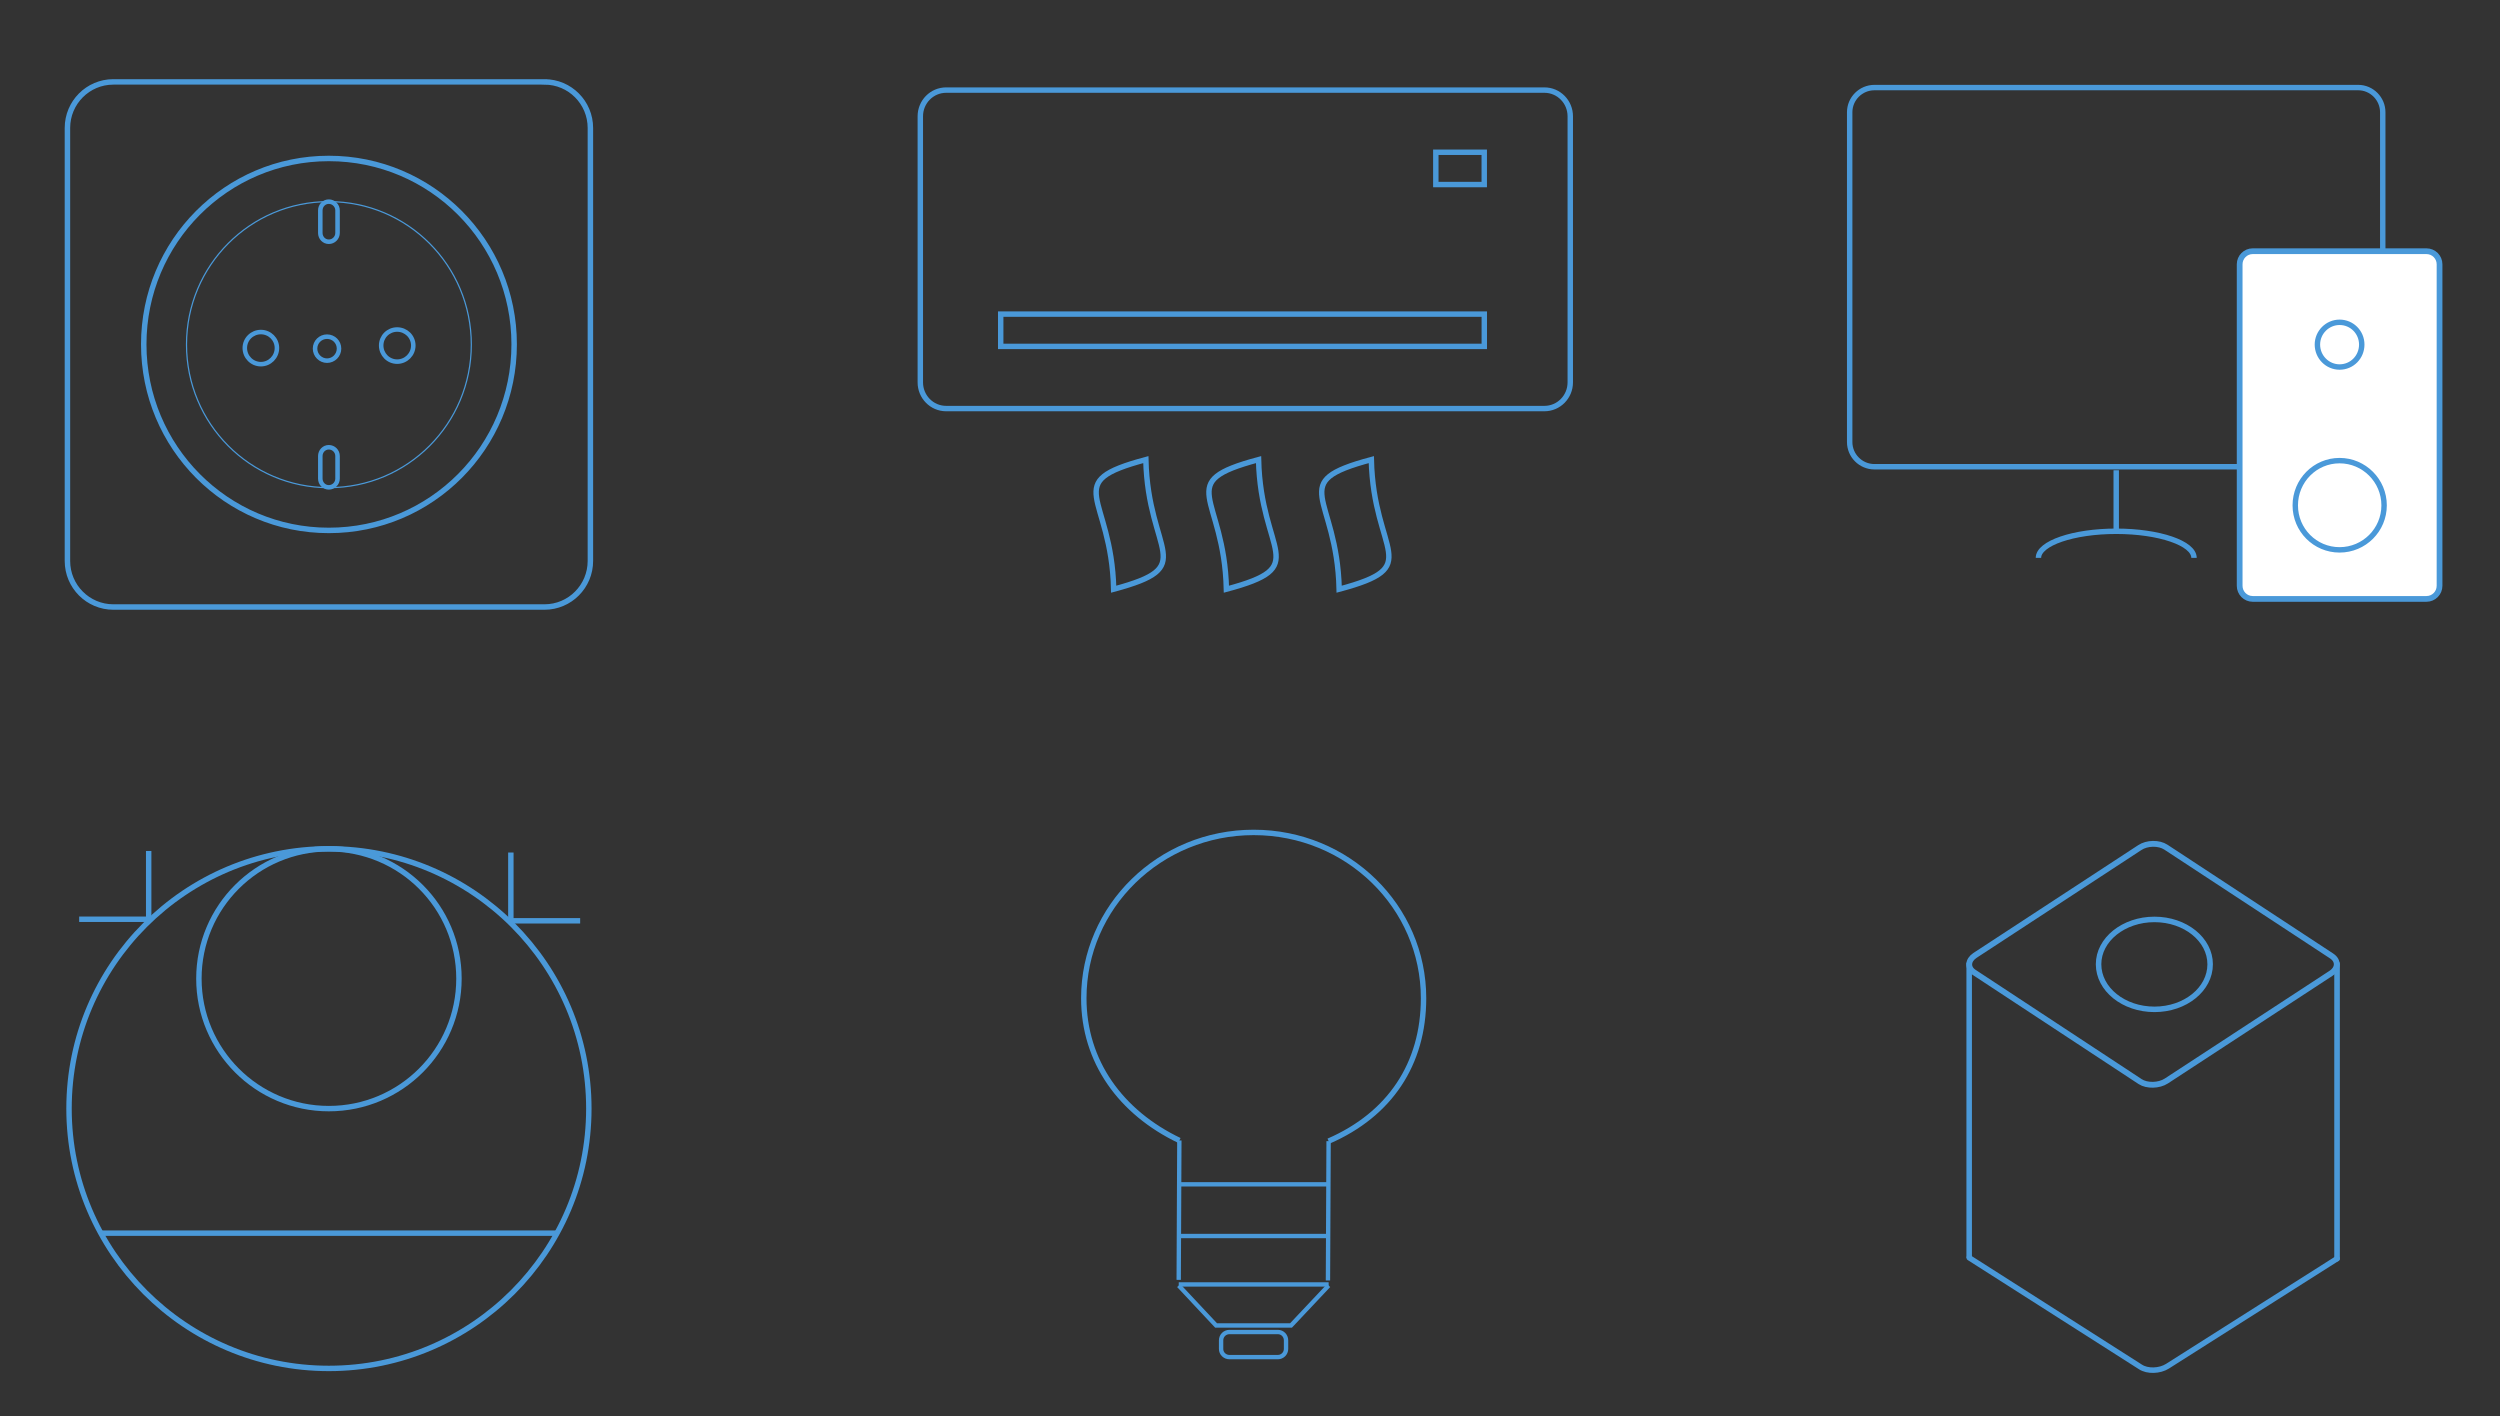 <?xml version="1.0" encoding="UTF-8" standalone="no"?>
<!-- Created with Inkscape (http://www.inkscape.org/) -->

<svg
   xmlns:dc="http://purl.org/dc/elements/1.1/"
   xmlns:cc="http://creativecommons.org/ns#"
   xmlns:rdf="http://www.w3.org/1999/02/22-rdf-syntax-ns#"
   xmlns:svg="http://www.w3.org/2000/svg"
   xmlns="http://www.w3.org/2000/svg"
   xmlns:sodipodi="http://sodipodi.sourceforge.net/DTD/sodipodi-0.dtd"
   xmlns:inkscape="http://www.inkscape.org/namespaces/inkscape"
   width="61.324mm"
   height="34.738mm"
   viewBox="0 0 61.324 34.738"
   version="1.1"
   id="svg1181"
   inkscape:version="0.92.2 (5c3e80d, 2017-08-06)"
   sodipodi:docname="emiia36.svg">
  <rect x="0" y="0" width="61.324" height="34.738" fill="#333333" stroke="none"/>
  <defs
     id="defs1175" />
  <sodipodi:namedview
     id="base"
     pagecolor="#ffffff"
     bordercolor="#666666"
     borderopacity="1.0"
     inkscape:pageopacity="0.0"
     inkscape:pageshadow="2"
     inkscape:zoom="0.7"
     inkscape:cx="219.20965"
     inkscape:cy="15.566547"
     inkscape:document-units="mm"
     inkscape:current-layer="layer1"
     showgrid="false"
     fit-margin-top="0"
     fit-margin-left="0"
     fit-margin-right="0"
     fit-margin-bottom="0"
     inkscape:window-width="1366"
     inkscape:window-height="745"
     inkscape:window-x="-8"
     inkscape:window-y="-8"
     inkscape:window-maximized="1" />
  <g
     inkscape:label="Layer 1"
     inkscape:groupmode="layer"
     id="layer1"
     transform="translate(-69.112,-87.645)">
    <path
       id="path934"
       d="m 93.659,96.142 h 11.862 v -0.792 H 93.659 Z"
       style="fill:none;stroke:#4a99d9;stroke-width:0.133px;stroke-linecap:butt;stroke-linejoin:miter;stroke-miterlimit:4;stroke-dasharray:none;stroke-opacity:1"
       inkscape:connector-curvature="0" />
    <path
       id="path936"
       d="m 99.195,102.098 c 2.121,-0.567 0.842,-0.851 0.789,-3.179 -2.115,0.567 -0.842,0.851 -0.789,3.179 z"
       style="fill:none;stroke:#4a99d9;stroke-width:0.133px;stroke-linecap:butt;stroke-linejoin:miter;stroke-miterlimit:4;stroke-dasharray:none;stroke-opacity:1"
       inkscape:connector-curvature="0" />
    <path
       id="path938"
       d="m 96.43,102.098 c 2.115,-0.567 0.842,-0.851 0.789,-3.179 -2.121,0.567 -0.842,0.851 -0.789,3.179 z"
       style="fill:none;stroke:#4a99d9;stroke-width:0.133px;stroke-linecap:butt;stroke-linejoin:miter;stroke-miterlimit:4;stroke-dasharray:none;stroke-opacity:1"
       inkscape:connector-curvature="0" />
    <path
       id="path940"
       d="m 101.961,102.098 c 2.121,-0.567 0.842,-0.851 0.789,-3.179 -2.115,0.567 -0.842,0.851 -0.789,3.179 z"
       style="fill:none;stroke:#4a99d9;stroke-width:0.133px;stroke-linecap:butt;stroke-linejoin:miter;stroke-miterlimit:4;stroke-dasharray:none;stroke-opacity:1"
       inkscape:connector-curvature="0" />
    <path
       id="path942"
       d="m 104.332,92.172 h 1.188 v -0.792 h -1.188 z"
       style="fill:none;stroke:#4a99d9;stroke-width:0.133px;stroke-linecap:butt;stroke-linejoin:miter;stroke-miterlimit:4;stroke-dasharray:none;stroke-opacity:1"
       inkscape:connector-curvature="0" />
    <path
       id="path944"
       d="m 92.321,89.855 h 14.675 c 0.352,0 0.634,0.289 0.634,0.642 v 6.528 c 0,0.353 -0.282,0.642 -0.634,0.642 H 92.321 c -0.352,0 -0.634,-0.289 -0.634,-0.642 v -6.528 c 0,-0.353 0.282,-0.642 0.634,-0.642 z"
       style="fill:none;stroke:#4a99d9;stroke-width:0.133px;stroke-linecap:butt;stroke-linejoin:miter;stroke-miterlimit:4;stroke-dasharray:none;stroke-opacity:1"
       inkscape:connector-curvature="0" />
    <path
       id="path958"
       d="m 77.178,108.466 c -3.517,0 -6.373,2.852 -6.373,6.373 0,3.516 2.856,6.373 6.373,6.373 3.522,0 6.378,-2.857 6.378,-6.373 0,-3.521 -2.856,-6.373 -6.378,-6.373 z"
       style="fill:none;stroke:#4a99d9;stroke-width:0.133;stroke-linecap:butt;stroke-linejoin:miter;stroke-miterlimit:4;stroke-dasharray:none;stroke-opacity:1"
       inkscape:connector-curvature="0" />
    <path
       id="path960"
       d="m 77.178,108.466 c -1.758,0 -3.187,1.423 -3.187,3.184 0,1.76 1.428,3.189 3.187,3.189 1.764,0 3.192,-1.429 3.192,-3.189 0,-1.76 -1.428,-3.184 -3.192,-3.184 z"
       style="fill:none;stroke:#4a99d9;stroke-width:0.133px;stroke-linecap:butt;stroke-linejoin:miter;stroke-miterlimit:4;stroke-dasharray:none;stroke-opacity:1"
       inkscape:connector-curvature="0" />
    <path
       id="path962"
       d="m 71.588,117.894 h 11.185"
       style="fill:none;stroke:#4a99d9;stroke-width:0.133px;stroke-linecap:butt;stroke-linejoin:miter;stroke-miterlimit:4;stroke-dasharray:none;stroke-opacity:1"
       inkscape:connector-curvature="0" />
    <path
       id="path964"
       d="m 72.759,108.519 v 1.712"
       style="fill:none;stroke:#4a99d9;stroke-width:0.133px;stroke-linecap:butt;stroke-linejoin:miter;stroke-miterlimit:4;stroke-dasharray:none;stroke-opacity:1"
       inkscape:connector-curvature="0" />
    <path
       id="path966"
       d="m 81.643,108.557 v 1.712"
       style="fill:none;stroke:#4a99d9;stroke-width:0.133px;stroke-linecap:butt;stroke-linejoin:miter;stroke-miterlimit:4;stroke-dasharray:none;stroke-opacity:1"
       inkscape:connector-curvature="0" />
    <path
       id="path968"
       d="m 71.054,110.194 h 1.705"
       style="fill:none;stroke:#4a99d9;stroke-width:0.133px;stroke-linecap:butt;stroke-linejoin:miter;stroke-miterlimit:4;stroke-dasharray:none;stroke-opacity:1"
       inkscape:connector-curvature="0" />
    <path
       id="path970"
       d="m 81.638,110.232 h 1.705"
       style="fill:none;stroke:#4a99d9;stroke-width:0.133px;stroke-linecap:butt;stroke-linejoin:miter;stroke-miterlimit:4;stroke-dasharray:none;stroke-opacity:1"
       inkscape:connector-curvature="0" />
    <path
       id="path982"
       d="m 115.091,89.793 h 11.867 c 0.33,0 0.602,0.273 0.602,0.605 v 8.091 c 0,0.332 -0.272,0.605 -0.602,0.605 h -11.867 c -0.336,0 -0.607,-0.273 -0.607,-0.605 v -8.091 c 0,-0.332 0.272,-0.605 0.607,-0.605 z"
       style="fill:none;stroke:#4a99d9;stroke-width:0.133px;stroke-linecap:butt;stroke-linejoin:miter;stroke-miterlimit:4;stroke-dasharray:none;stroke-opacity:1"
       inkscape:connector-curvature="0" />
    <path
       id="path984"
       d="m 124.37,93.807 h 4.263 c 0.176,0 0.32,0.144 0.32,0.321 v 7.887 c 0,0.177 -0.144,0.321 -0.32,0.321 h -4.263 c -0.176,0 -0.32,-0.144 -0.32,-0.321 v -7.887 c 0,-0.177 0.144,-0.321 0.32,-0.321 z"
       style="fill:#ffffff;fill-opacity:1;fill-rule:evenodd;stroke:#4a99d9;stroke-width:0.141px;stroke-linecap:butt;stroke-linejoin:miter;stroke-miterlimit:4;stroke-dasharray:none;stroke-opacity:1"
       inkscape:connector-curvature="0" />
    <path
       id="path986"
       d="m 126.501,95.551 c -0.298,0 -0.544,0.246 -0.544,0.546 0,0.305 0.245,0.551 0.544,0.551 0.304,0 0.544,-0.246 0.544,-0.551 0,-0.3 -0.24,-0.546 -0.544,-0.546 z"
       style="fill:none;stroke:#4a99d9;stroke-width:0.133px;stroke-linecap:butt;stroke-linejoin:miter;stroke-miterlimit:4;stroke-dasharray:none;stroke-opacity:1"
       inkscape:connector-curvature="0" />
    <path
       id="path988"
       d="m 126.501,98.944 c -0.602,0 -1.087,0.492 -1.087,1.097 0,0.605 0.485,1.092 1.087,1.092 0.602,0 1.092,-0.487 1.092,-1.092 0,-0.605 -0.49,-1.097 -1.092,-1.097 z"
       style="fill:none;stroke:#4a99d9;stroke-width:0.133px;stroke-linecap:butt;stroke-linejoin:miter;stroke-miterlimit:4;stroke-dasharray:none;stroke-opacity:1"
       inkscape:connector-curvature="0" />
    <path
       id="path990"
       d="m 121.022,99.18 v 1.524"
       style="fill:none;stroke:#4a99d9;stroke-width:0.133px;stroke-linecap:butt;stroke-linejoin:miter;stroke-miterlimit:4;stroke-dasharray:none;stroke-opacity:1"
       inkscape:connector-curvature="0"
       sodipodi:nodetypes="cc" />
    <path
       id="path992"
       d="m 119.114,101.33 c 0,-0.359 0.858,-0.653 1.908,-0.653 1.055,0 1.908,0.294 1.908,0.653"
       style="fill:none;stroke:#4a99d9;stroke-width:0.133px;stroke-linecap:butt;stroke-linejoin:miter;stroke-miterlimit:4;stroke-dasharray:none;stroke-opacity:1"
       inkscape:connector-curvature="0" />
    <path
       id="path994"
       d="m 101.702,115.636 c -0.005,1.14 -0.011,2.28 -0.016,3.419 m -3.661,-0.016 c 0.005,-1.14 0.011,-2.28 0.016,-3.419"
       style="fill:none;stroke:#4a99d9;stroke-width:0.107px;stroke-linecap:butt;stroke-linejoin:miter;stroke-miterlimit:4;stroke-dasharray:none;stroke-opacity:1"
       inkscape:connector-curvature="0" />
    <path
       id="path996"
       d="m 98.042,115.62 c -1.433,-0.685 -2.345,-1.932 -2.345,-3.489 0,-2.247 1.865,-4.067 4.167,-4.067 2.302,0 4.167,1.819 4.167,4.067 0,1.611 -0.826,2.852 -2.329,3.505"
       style="fill:none;stroke:#4a99d9;stroke-width:0.133;stroke-linecap:butt;stroke-linejoin:bevel;stroke-miterlimit:4;stroke-dasharray:none;stroke-opacity:1"
       inkscape:connector-curvature="0"
       sodipodi:nodetypes="csssc" />
    <path
       id="path998"
       d="m 98.026,117.964 h 3.677"
       style="fill:none;stroke:#4a99d9;stroke-width:0.107px;stroke-linecap:butt;stroke-linejoin:miter;stroke-miterlimit:4;stroke-dasharray:none;stroke-opacity:1"
       inkscape:connector-curvature="0" />
    <path
       id="path1000"
       d="m 98.026,116.696 h 3.677"
       style="fill:none;stroke:#4a99d9;stroke-width:0.107px;stroke-linecap:butt;stroke-linejoin:miter;stroke-miterlimit:4;stroke-dasharray:none;stroke-opacity:1"
       inkscape:connector-curvature="0" />
    <path
       id="path1002"
       d="m 98.026,119.152 h 3.677"
       style="fill:none;stroke:#4a99d9;stroke-width:0.107px;stroke-linecap:butt;stroke-linejoin:miter;stroke-miterlimit:4;stroke-dasharray:none;stroke-opacity:1"
       inkscape:connector-curvature="0" />
    <path
       id="path1004"
       d="m 101.702,119.179 -0.922,0.979 h -1.838 l -0.917,-0.979"
       style="fill:none;stroke:#4a99d9;stroke-width:0.107px;stroke-linecap:butt;stroke-linejoin:miter;stroke-miterlimit:4;stroke-dasharray:none;stroke-opacity:1"
       inkscape:connector-curvature="0" />
    <path
       id="path1006"
       d="m 99.267,120.319 h 1.194 c 0.107,0 0.197,0.091 0.197,0.203 v 0.214 c 0,0.107 -0.091,0.198 -0.197,0.198 h -1.194 c -0.112,0 -0.202,-0.091 -0.202,-0.198 v -0.214 c 0,-0.112 0.091,-0.203 0.202,-0.203 z"
       style="fill:none;stroke:#4a99d9;stroke-width:0.107px;stroke-linecap:butt;stroke-linejoin:miter;stroke-miterlimit:4;stroke-dasharray:none;stroke-opacity:1"
       inkscape:connector-curvature="0" />
    <path
       id="path818-3"
       d="m 82.468,89.654 h -10.576 c -0.622,0 -1.126,0.506 -1.126,1.13 v 10.621 c 0,0.624 0.504,1.13 1.126,1.13 h 10.576 c 0.622,0 1.126,-0.506 1.126,-1.13 V 90.784 c 0,-0.624 -0.504,-1.13 -1.126,-1.13 z"
       style="fill:none;stroke:#4a99d9;stroke-width:0.134px;stroke-linecap:butt;stroke-linejoin:miter;stroke-miterlimit:4;stroke-dasharray:none;stroke-opacity:1"
       inkscape:connector-curvature="0" />
    <path
       id="path820-0-6"
       d="m 77.178,91.532 c -2.509,0 -4.54,2.04 -4.54,4.559 0,2.525 2.032,4.565 4.54,4.565 2.514,0 4.546,-2.04 4.546,-4.565 0,-2.519 -2.032,-4.559 -4.546,-4.559 z"
       style="fill:none;stroke:#4a99d9;stroke-width:0.134px;stroke-linecap:butt;stroke-linejoin:miter;stroke-miterlimit:4;stroke-dasharray:none;stroke-opacity:1"
       inkscape:connector-curvature="0" />
    <path
       id="path822-2-8"
       d="m 75.511,95.79 c -0.217,0 -0.394,0.174 -0.394,0.392 0,0.218 0.177,0.396 0.394,0.396 0.217,0 0.394,-0.178 0.394,-0.396 0,-0.218 -0.177,-0.392 -0.394,-0.392 z"
       style="fill:none;stroke:#4a99d9;stroke-width:0.111px;stroke-linecap:butt;stroke-linejoin:miter;stroke-miterlimit:4;stroke-dasharray:none;stroke-opacity:1"
       inkscape:connector-curvature="0" />
    <path
       id="path824-93"
       d="m 78.854,95.728 c -0.218,0 -0.392,0.174 -0.392,0.392 0,0.218 0.174,0.396 0.392,0.396 0.218,0 0.396,-0.178 0.396,-0.396 0,-0.218 -0.178,-0.392 -0.396,-0.392 z"
       style="fill:none;stroke:#4a99d9;stroke-width:0.111px;stroke-linecap:butt;stroke-linejoin:miter;stroke-miterlimit:4;stroke-dasharray:none;stroke-opacity:1"
       inkscape:connector-curvature="0" />
    <path
       id="path826-7"
       d="m 77.178,98.616 v 0 c 0.118,0 0.214,0.097 0.214,0.215 v 0.554 c 0,0.118 -0.097,0.215 -0.214,0.215 v 0 c -0.118,0 -0.209,-0.097 -0.209,-0.215 v -0.554 c 0,-0.118 0.091,-0.215 0.209,-0.215 z"
       style="fill:none;stroke:#4a99d9;stroke-width:0.111;stroke-linecap:butt;stroke-linejoin:miter;stroke-miterlimit:4;stroke-dasharray:none;stroke-opacity:1"
       inkscape:connector-curvature="0" />
    <path
       id="path828-1"
       d="m 77.178,92.591 v 0 c 0.118,0 0.214,0.097 0.214,0.215 v 0.554 c 0,0.118 -0.097,0.215 -0.214,0.215 v 0 c -0.118,0 -0.209,-0.097 -0.209,-0.215 v -0.554 c 0,-0.118 0.091,-0.215 0.209,-0.215 z"
       style="fill:none;stroke:#4a99d9;stroke-width:0.111;stroke-linecap:butt;stroke-linejoin:miter;stroke-miterlimit:4;stroke-dasharray:none;stroke-opacity:1"
       inkscape:connector-curvature="0" />
    <path
       id="path822-2-6-50"
       d="m 77.134,95.903 c -0.162,0 -0.294,0.13 -0.294,0.293 0,0.163 0.133,0.296 0.294,0.296 0.162,0 0.294,-0.133 0.294,-0.296 0,-0.163 -0.132,-0.293 -0.294,-0.293 z"
       style="fill:none;stroke:#4a99d9;stroke-width:0.111px;stroke-linecap:butt;stroke-linejoin:miter;stroke-miterlimit:4;stroke-dasharray:none;stroke-opacity:1"
       inkscape:connector-curvature="0" />
    <path
       id="path820-0-3-9"
       d="m 77.178,92.591 c -1.929,0 -3.491,1.569 -3.491,3.506 0,1.941 1.562,3.51 3.491,3.51 1.933,0 3.495,-1.569 3.495,-3.51 0,-1.937 -1.562,-3.506 -3.495,-3.506 z"
       style="fill:none;stroke:#4a99d9;stroke-width:0.03;stroke-linecap:butt;stroke-linejoin:miter;stroke-miterlimit:4;stroke-dasharray:none;stroke-opacity:1"
       inkscape:connector-curvature="0" />
    <path
       id="path2806"
       d="m 117.416,118.497 4.2,2.678 c 0.172,0.114 0.473,0.103 0.661,-0.016 l 4.162,-2.64"
       style="fill:none;stroke:#4a99d9;stroke-width:0.135;stroke-linecap:round;stroke-linejoin:miter;stroke-miterlimit:4;stroke-dasharray:none;stroke-opacity:1"
       inkscape:connector-curvature="0" />
    <path
       id="path2808"
       d="m 126.311,111.098 -4.07,-2.672 c -0.173,-0.114 -0.464,-0.108 -0.642,0.011 l -4.043,2.645 c -0.178,0.119 -0.189,0.309 -0.016,0.417 l 4.07,2.678 c 0.167,0.108 0.459,0.103 0.642,-0.016 l 4.037,-2.64 c 0.184,-0.119 0.189,-0.309 0.022,-0.423 z"
       style="fill:none;stroke:#4a99d9;stroke-width:0.143px;stroke-linecap:butt;stroke-linejoin:miter;stroke-miterlimit:4;stroke-dasharray:none;stroke-opacity:1"
       inkscape:connector-curvature="0" />
    <path
       id="path2810"
       d="m 117.415,111.26 v 7.237"
       style="fill:none;stroke:#4a99d9;stroke-width:0.135px;stroke-linecap:butt;stroke-linejoin:miter;stroke-miterlimit:4;stroke-dasharray:none;stroke-opacity:1"
       inkscape:connector-curvature="0"
       sodipodi:nodetypes="cc" />
    <path
       id="path2812"
       d="m 126.439,111.288 v 7.23"
       style="fill:none;stroke:#4a99d9;stroke-width:0.137px;stroke-linecap:round;stroke-linejoin:miter;stroke-miterlimit:4;stroke-dasharray:none;stroke-opacity:1"
       inkscape:connector-curvature="0" />
    <path
       id="path2814"
       d="m 121.96,110.198 c -0.756,0 -1.371,0.493 -1.371,1.1 0,0.613 0.615,1.106 1.371,1.106 0.756,0 1.366,-0.493 1.366,-1.106 0,-0.607 -0.61,-1.1 -1.366,-1.1 z"
       style="fill:none;stroke:#4a99d9;stroke-width:0.135px;stroke-linecap:butt;stroke-linejoin:miter;stroke-miterlimit:4;stroke-dasharray:none;stroke-opacity:1"
       inkscape:connector-curvature="0" />
  </g>
</svg>
